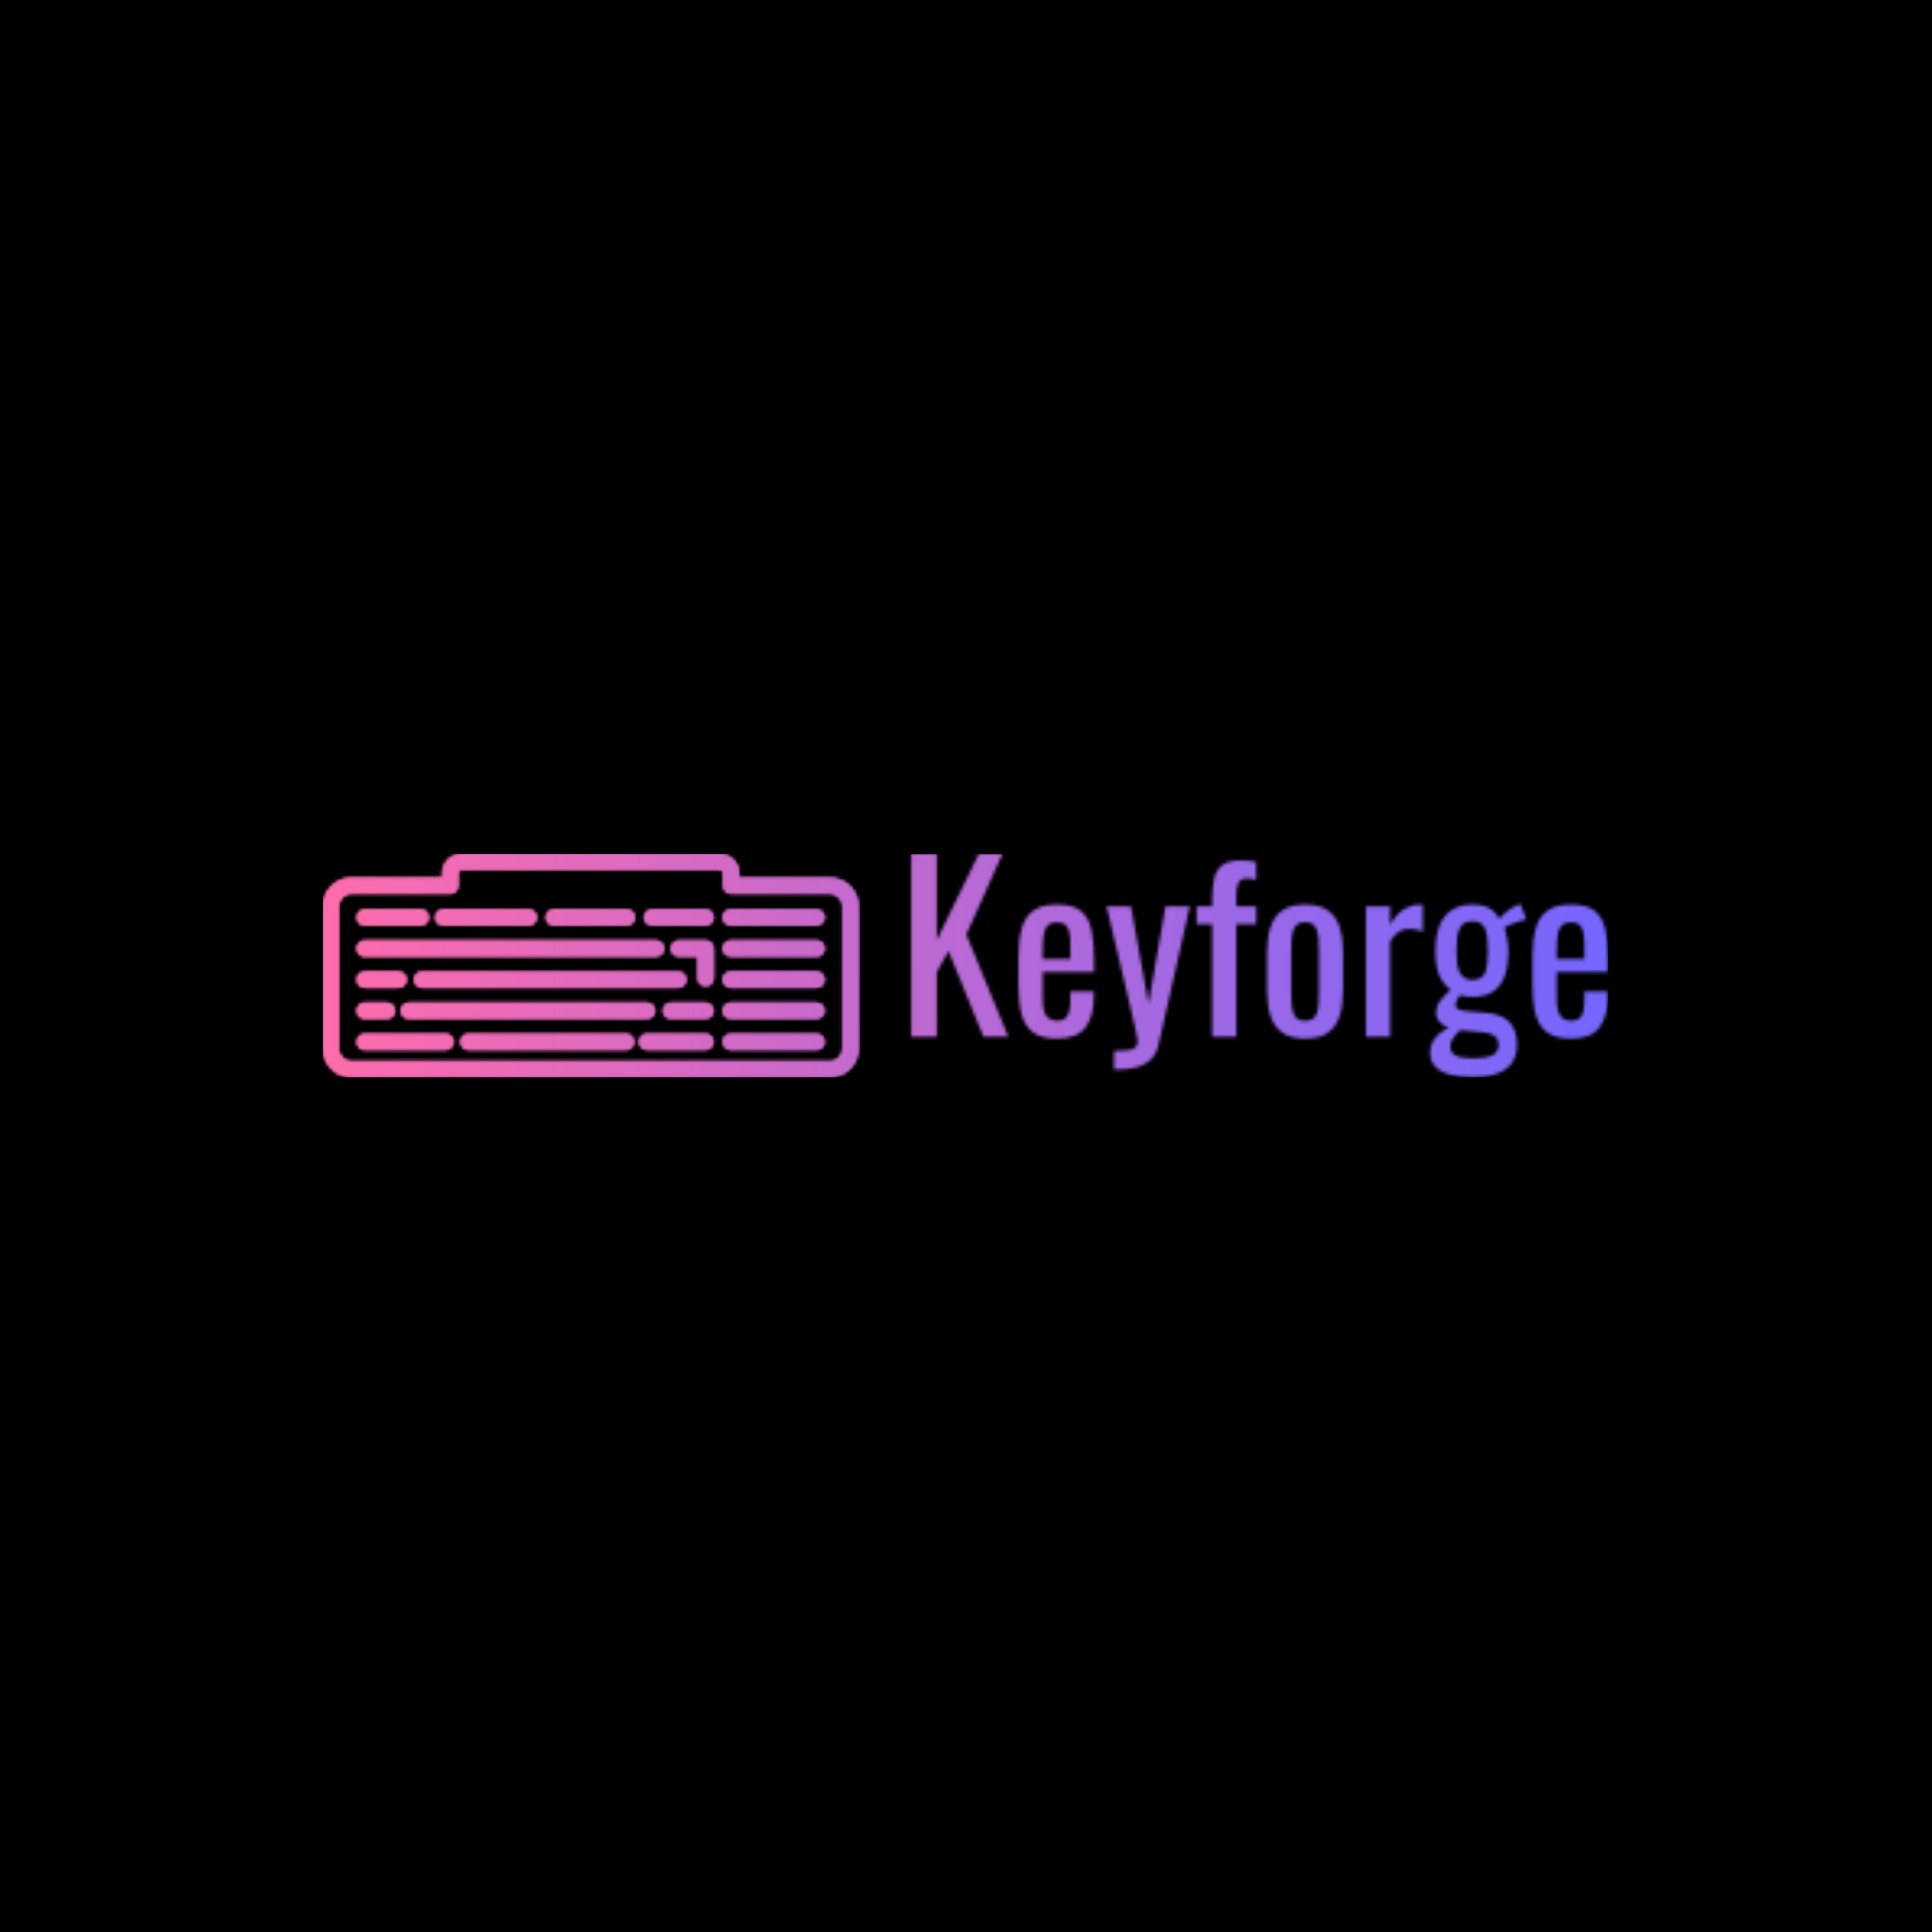 <svg xmlns="http://www.w3.org/2000/svg" version="1.1" xmlns:xlink="http://www.w3.org/1999/xlink" xmlns:svgjs="http://svgjs.dev/svgjs" width="1500" height="1500" viewBox="0 0 1500 1500"><rect width="1500" height="1500" fill="#000000"></rect><g transform="matrix(0.667,0,0,0.667,249.394,662.64)"><svg viewBox="0 0 396 69" data-background-color="#000000" preserveAspectRatio="xMidYMid meet" height="261" width="1500" xmlns="http://www.w3.org/2000/svg" xmlns:xlink="http://www.w3.org/1999/xlink"><g id="tight-bounds" transform="matrix(1,0,0,1,0.24,0.143)"><svg viewBox="0 0 395.52 68.714" height="68.714" width="395.52"><g><svg viewBox="0 0 460.538 80.01" height="68.714" width="395.52"><g><svg viewBox="0 0 460.538 80.01" height="80.01" width="460.538"><g id="textblocktransform"><svg viewBox="0 0 460.538 80.01" height="80.01" width="460.538" id="textblock"><g><svg viewBox="0 0 460.538 80.01" height="80.01" width="460.538"><g><svg><g></g><g></g></svg></g><g><svg><g></g><g><svg></svg></g></svg></g><g id="text-0"><svg viewBox="0 0 460.538 80.01" height="80.01" width="460.538"><g><svg xmlns="http://www.w3.org/2000/svg" xmlns:xlink="http://www.w3.org/1999/xlink" version="1.1" x="0" y="0" viewBox="2.474 31.334 94.902 39.566" enable-background="new 0 0 100 100" xml:space="preserve" height="80.01" width="191.91" class="icon-cg-0" data-fill-palette-color="accent" id="cg-0"></svg></g><g transform="matrix(1,0,0,1,210.8,0)"><svg width="249.738" viewBox="3.15 -40.5 154.33 49.45" height="80.01" data-palette-color="url(#ce094081-69a4-4991-b0ec-e851d057b3e8)"></svg></g></svg></g></svg></g></svg></g></svg></g></svg></g><defs></defs><mask id="c5e0d99c-364a-4428-8db8-870ec1206f20"><g id="SvgjsG1130"><svg viewBox="0 0 395.52 68.714" height="68.714" width="395.52"><g><svg viewBox="0 0 460.538 80.01" height="68.714" width="395.52"><g><svg viewBox="0 0 460.538 80.01" height="80.01" width="460.538"><g id="SvgjsG1129"><svg viewBox="0 0 460.538 80.01" height="80.01" width="460.538" id="SvgjsSvg1128"><g><svg viewBox="0 0 460.538 80.01" height="80.01" width="460.538"><g><svg><g></g><g></g></svg></g><g><svg><g></g><g><svg></svg></g></svg></g><g id="SvgjsG1127"><svg viewBox="0 0 460.538 80.01" height="80.01" width="460.538"><g><svg xmlns="http://www.w3.org/2000/svg" xmlns:xlink="http://www.w3.org/1999/xlink" version="1.1" x="0" y="0" viewBox="2.474 31.334 94.902 39.566" enable-background="new 0 0 100 100" xml:space="preserve" height="80.01" width="191.91" class="icon-cg-0" data-fill-palette-color="accent" id="SvgjsSvg1126"><g fill="black"><path d="M92.292 35.549H76.211v-0.821c0-1.871-1.522-3.394-3.395-3.394H27.033c-1.872 0-3.395 1.522-3.395 3.394v0.821H7.558c-2.804 0-5.084 2.281-5.084 5.083v25.184c0 2.802 2.28 5.084 5.084 5.084h84.734c2.803 0 5.084-2.282 5.084-5.084V40.632C97.376 37.83 95.095 35.549 92.292 35.549zM94.562 65.815c0 1.251-1.019 2.27-2.27 2.27H7.558c-1.252 0-2.271-1.019-2.271-2.27V40.632c0-1.251 1.019-2.27 2.271-2.27h17.488c0.776 0 1.406-0.629 1.406-1.406v-2.229c0-0.319 0.261-0.58 0.581-0.58h45.783c0.32 0 0.58 0.261 0.58 0.58v2.229c0 0.777 0.631 1.406 1.407 1.406h17.488c1.251 0 2.27 1.019 2.27 2.27V65.815z" fill="black"></path><path d="M89.97 63.221H74.728c-0.776 0-1.407 0.631-1.407 1.406 0 0.777 0.631 1.408 1.407 1.408H89.97c0.776 0 1.407-0.631 1.407-1.408C91.377 63.852 90.746 63.221 89.97 63.221z" fill="black"></path><path d="M70.279 63.221H59.903c-0.777 0-1.407 0.631-1.407 1.406 0 0.777 0.63 1.408 1.407 1.408h10.376c0.776 0 1.407-0.631 1.407-1.408C71.687 63.852 71.056 63.221 70.279 63.221z" fill="black"></path><path d="M56.206 63.221H28.255c-0.776 0-1.406 0.631-1.406 1.406 0 0.777 0.63 1.408 1.406 1.408h27.951c0.776 0 1.407-0.631 1.407-1.408C57.613 63.852 56.982 63.221 56.206 63.221z" fill="black"></path><path d="M24.234 63.221H9.879c-0.777 0-1.406 0.631-1.406 1.406 0 0.777 0.629 1.408 1.406 1.408h14.355c0.777 0 1.407-0.631 1.407-1.408C25.642 63.852 25.012 63.221 24.234 63.221z" fill="black"></path><path d="M89.97 57.709H74.728c-0.776 0-1.407 0.629-1.407 1.405 0 0.778 0.631 1.409 1.407 1.409H89.97c0.776 0 1.407-0.631 1.407-1.409C91.377 58.338 90.746 57.709 89.97 57.709z" fill="black"></path><path d="M70.297 57.709h-6.153c-0.776 0-1.407 0.629-1.407 1.405 0 0.778 0.631 1.409 1.407 1.409h6.153c0.776 0 1.407-0.631 1.407-1.409C71.704 58.338 71.073 57.709 70.297 57.709z" fill="black"></path><path d="M17.699 57.709c-0.777 0-1.406 0.629-1.406 1.405 0 0.778 0.629 1.409 1.406 1.409h42.224c0.776 0 1.407-0.631 1.407-1.409 0-0.776-0.631-1.405-1.407-1.405H17.699z" fill="black"></path><path d="M9.879 60.523h3.967c0.777 0 1.407-0.631 1.407-1.409 0-0.776-0.63-1.405-1.407-1.405H9.879c-0.777 0-1.406 0.629-1.406 1.405C8.473 59.893 9.102 60.523 9.879 60.523z" fill="black"></path><path d="M89.97 52.196H74.728c-0.776 0-1.407 0.63-1.407 1.406 0 0.777 0.631 1.407 1.407 1.407H89.97c0.776 0 1.407-0.63 1.407-1.407C91.377 52.826 90.746 52.196 89.97 52.196z" fill="black"></path><path d="M70.297 46.685h-4.759c-0.776 0-1.407 0.629-1.407 1.405 0 0.778 0.631 1.407 1.407 1.407h3.352v3.847c0 0.778 0.631 1.407 1.407 1.407s1.407-0.629 1.407-1.407V48.09C71.704 47.313 71.073 46.685 70.297 46.685z" fill="black"></path><path d="M66.863 53.603c0-0.776-0.631-1.406-1.407-1.406H20.04c-0.777 0-1.407 0.63-1.407 1.406 0 0.777 0.63 1.407 1.407 1.407h45.416C66.232 55.01 66.863 54.38 66.863 53.603z" fill="black"></path><path d="M9.879 55.01h6.02c0.776 0 1.406-0.63 1.406-1.407 0-0.776-0.63-1.406-1.406-1.406h-6.02c-0.777 0-1.406 0.63-1.406 1.406C8.473 54.38 9.102 55.01 9.879 55.01z" fill="black"></path><path d="M89.97 46.685H74.728c-0.776 0-1.407 0.629-1.407 1.405 0 0.778 0.631 1.407 1.407 1.407H89.97c0.776 0 1.407-0.629 1.407-1.407C91.377 47.313 90.746 46.685 89.97 46.685z" fill="black"></path><path d="M9.879 49.497h51.639c0.776 0 1.407-0.629 1.407-1.407 0-0.776-0.631-1.405-1.407-1.405H9.879c-0.777 0-1.406 0.629-1.406 1.405C8.473 48.868 9.102 49.497 9.879 49.497z" fill="black"></path><path d="M89.97 41.172H74.728c-0.776 0-1.407 0.63-1.407 1.406 0 0.777 0.631 1.407 1.407 1.407H89.97c0.776 0 1.407-0.63 1.407-1.407C91.377 41.802 90.746 41.172 89.97 41.172z" fill="black"></path><path d="M70.297 41.172h-9.518c-0.776 0-1.407 0.63-1.407 1.406 0 0.777 0.631 1.407 1.407 1.407h9.518c0.776 0 1.407-0.63 1.407-1.407C71.704 41.802 71.073 41.172 70.297 41.172z" fill="black"></path><path d="M43.385 43.985h12.964c0.776 0 1.407-0.63 1.407-1.407 0-0.776-0.631-1.406-1.407-1.406H43.385c-0.776 0-1.407 0.63-1.407 1.406C41.978 43.355 42.608 43.985 43.385 43.985z" fill="black"></path><path d="M23.773 43.985h15.181c0.776 0 1.407-0.63 1.407-1.407 0-0.776-0.631-1.406-1.407-1.406H23.773c-0.776 0-1.406 0.63-1.406 1.406C22.367 43.355 22.997 43.985 23.773 43.985z" fill="black"></path><path d="M9.879 43.985h9.957c0.777 0 1.406-0.63 1.406-1.407 0-0.776-0.629-1.406-1.406-1.406H9.879c-0.777 0-1.406 0.63-1.406 1.406C8.473 43.355 9.102 43.985 9.879 43.985z" fill="black"></path></g></svg></g><g transform="matrix(1,0,0,1,210.8,0)"><svg width="249.738" viewBox="3.15 -40.5 154.33 49.45" height="80.01" data-palette-color="url(#ce094081-69a4-4991-b0ec-e851d057b3e8)"><path d="M8.8 0L3.15 0 3.15-40.5 8.8-40.5 8.8-21.4 18.1-40.5 23.35-40.5 15.35-22.65 24.65 0 19.15 0 11.4-19 8.8-14.3 8.8 0ZM35.45 0.4L35.45 0.4Q32.05 0.4 30.2-0.93 28.35-2.25 27.62-4.83 26.9-7.4 26.9-11.15L26.9-11.15 26.9-17.75Q26.9-21.6 27.65-24.15 28.4-26.7 30.27-28 32.15-29.3 35.45-29.3L35.45-29.3Q39.1-29.3 40.82-27.8 42.55-26.3 43.1-23.48 43.65-20.65 43.65-16.7L43.65-16.7 43.65-14.35 32.25-14.35 32.25-8.55Q32.25-6.8 32.57-5.7 32.9-4.6 33.62-4.08 34.35-3.55 35.5-3.55L35.5-3.55Q36.7-3.55 37.32-4.13 37.95-4.7 38.17-5.78 38.4-6.85 38.4-8.3L38.4-8.3 38.4-10.05 43.6-10.05 43.6-8.95Q43.6-4.6 41.75-2.1 39.9 0.4 35.45 0.4ZM32.25-18.8L32.25-17.25 38.4-17.25 38.4-19.85Q38.4-21.65 38.2-22.88 38-24.1 37.37-24.73 36.75-25.35 35.4-25.35L35.4-25.35Q34.1-25.35 33.42-24.75 32.75-24.15 32.5-22.73 32.25-21.3 32.25-18.8L32.25-18.8ZM48.7 7.25L48.05 7.25 48.05 3.15Q50 3.15 51.15 2.98 52.3 2.8 52.8 2.33 53.3 1.85 53.3 1L53.3 1Q53.3 0.55 52.95-1 52.59-2.55 52.2-4.3L52.2-4.3 46.4-28.9 51.8-28.9 55.7-7.3 59.45-28.9 64.84-28.9 57.95 1.6Q57.5 3.7 56.3 4.93 55.09 6.15 53.22 6.7 51.34 7.25 48.7 7.25L48.7 7.25ZM75.14 0L69.79 0 69.79-24.95 66.34-24.95 66.34-28.9 69.79-28.9 69.79-30.4Q69.79-33.1 70.22-35.02 70.64-36.95 71.99-38 73.34-39.05 76.04-39.05L76.04-39.05Q77.04-39.05 77.82-38.98 78.59-38.9 79.54-38.7L79.54-38.7 79.54-34.8Q79.09-34.9 78.54-34.98 77.99-35.05 77.54-35.05L77.54-35.05Q75.99-35.05 75.57-34.02 75.14-33 75.14-31.3L75.14-31.3 75.14-28.9 79.54-28.9 79.54-24.95 75.14-24.95 75.14 0ZM90.39 0.4L90.39 0.4Q87.19 0.4 85.34-0.9 83.49-2.2 82.72-4.6 81.94-7 81.94-10.25L81.94-10.25 81.94-18.65Q81.94-21.9 82.72-24.3 83.49-26.7 85.34-28 87.19-29.3 90.39-29.3L90.39-29.3Q93.59-29.3 95.42-28 97.24-26.7 98.02-24.3 98.79-21.9 98.79-18.65L98.79-18.65 98.79-10.25Q98.79-7 98.02-4.6 97.24-2.2 95.42-0.9 93.59 0.4 90.39 0.4ZM90.39-3.55L90.39-3.55Q91.94-3.55 92.57-4.45 93.19-5.35 93.32-6.83 93.44-8.3 93.44-9.9L93.44-9.9 93.44-18.95Q93.44-20.6 93.32-22.05 93.19-23.5 92.57-24.43 91.94-25.35 90.39-25.35L90.39-25.35Q88.84-25.35 88.19-24.43 87.54-23.5 87.42-22.05 87.29-20.6 87.29-18.95L87.29-18.95 87.29-9.9Q87.29-8.3 87.42-6.83 87.54-5.35 88.19-4.45 88.84-3.55 90.39-3.55ZM109.19 0L103.84 0 103.84-28.9 109.19-28.9 109.19-24.8Q110.79-27.45 112.39-28.35 113.99-29.25 115.59-29.25L115.59-29.25Q115.79-29.25 115.96-29.25 116.14-29.25 116.44-29.2L116.44-29.2 116.44-23.3Q115.84-23.55 115.06-23.73 114.29-23.9 113.49-23.9L113.49-23.9Q112.24-23.9 111.21-23.33 110.19-22.75 109.19-21.1L109.19-21.1 109.19 0ZM127.24 8.95L127.24 8.95Q124.64 8.95 122.54 8.4 120.44 7.85 119.24 6.65 118.04 5.45 118.04 3.5L118.04 3.5Q118.04 2.1 118.64 1.05 119.24 0 120.19-0.78 121.14-1.55 122.19-2.05L122.19-2.05Q120.79-2.45 120.09-3.33 119.39-4.2 119.39-5.15L119.39-5.15Q119.39-6.75 120.24-7.9 121.09-9.05 122.59-10.4L122.59-10.4Q120.94-11.65 120.09-13.6 119.24-15.55 119.24-19L119.24-19Q119.24-22.4 120.16-24.68 121.09-26.95 122.91-28.13 124.74-29.3 127.39-29.3L127.39-29.3Q129.74-29.3 131.16-28.5 132.59-27.7 133.34-26.1L133.34-26.1Q133.59-26.5 134.69-27.48 135.79-28.45 137.24-29.1L137.24-29.1 138.04-29.45 139.39-26Q138.74-25.9 137.66-25.53 136.59-25.15 135.66-24.78 134.74-24.4 134.49-24.15L134.49-24.15Q134.84-23.3 135.11-21.7 135.39-20.1 135.39-18.85L135.39-18.85Q135.39-15.9 134.64-13.65 133.89-11.4 132.16-10.13 130.44-8.85 127.39-8.85L127.39-8.85Q126.74-8.85 125.99-8.95 125.24-9.05 124.64-9.2L124.64-9.2Q124.34-8.75 124.01-8.15 123.69-7.55 123.69-7L123.69-7Q123.69-6.45 124.26-6.13 124.84-5.8 126.09-5.7L126.09-5.7 130.59-5.3Q133.99-5 135.64-3.25 137.29-1.5 137.29 1.75L137.29 1.75Q137.29 4.1 136.19 5.73 135.09 7.35 132.86 8.15 130.64 8.95 127.24 8.95ZM127.64 4.75L127.64 4.75Q130.49 4.75 131.84 4.08 133.19 3.4 133.19 1.9L133.19 1.9Q133.19 1 132.86 0.4 132.54-0.2 131.69-0.55 130.84-0.9 129.24-1.05L129.24-1.05 124.69-1.45Q124.14-0.9 123.64-0.35 123.14 0.2 122.84 0.83 122.54 1.45 122.54 2.15L122.54 2.15Q122.54 3.45 123.64 4.1 124.74 4.75 127.64 4.75ZM127.39-12.6L127.39-12.6Q128.54-12.6 129.21-13.03 129.89-13.45 130.24-14.28 130.59-15.1 130.71-16.3 130.84-17.5 130.84-19L130.84-19Q130.84-20.5 130.71-21.73 130.59-22.95 130.26-23.83 129.94-24.7 129.26-25.15 128.59-25.6 127.44-25.6L127.44-25.6Q126.34-25.6 125.61-25.15 124.89-24.7 124.54-23.88 124.19-23.05 124.04-21.83 123.89-20.6 123.89-19L123.89-19Q123.89-17.65 124.01-16.48 124.14-15.3 124.51-14.45 124.89-13.6 125.59-13.1 126.29-12.6 127.39-12.6ZM149.28 0.4L149.28 0.4Q145.88 0.4 144.03-0.93 142.18-2.25 141.46-4.83 140.73-7.4 140.73-11.15L140.73-11.15 140.73-17.75Q140.73-21.6 141.48-24.15 142.23-26.7 144.11-28 145.98-29.3 149.28-29.3L149.28-29.3Q152.93-29.3 154.66-27.8 156.38-26.3 156.93-23.48 157.48-20.65 157.48-16.7L157.48-16.7 157.48-14.35 146.08-14.35 146.08-8.55Q146.08-6.8 146.41-5.7 146.73-4.6 147.46-4.08 148.18-3.55 149.33-3.55L149.33-3.55Q150.53-3.55 151.16-4.13 151.78-4.7 152.01-5.78 152.23-6.85 152.23-8.3L152.23-8.3 152.23-10.05 157.43-10.05 157.43-8.95Q157.43-4.6 155.58-2.1 153.73 0.4 149.28 0.4ZM146.08-18.8L146.08-17.25 152.23-17.25 152.23-19.85Q152.23-21.65 152.03-22.88 151.83-24.1 151.21-24.73 150.58-25.35 149.23-25.35L149.23-25.35Q147.93-25.35 147.26-24.75 146.58-24.15 146.33-22.73 146.08-21.3 146.08-18.8L146.08-18.8Z" opacity="1" transform="matrix(1,0,0,1,0,0)" fill="white" class="wordmark-text-0"></path></svg></g></svg></g></svg></g></svg></g></svg></g></svg></g><defs><mask></mask></defs></svg><rect width="395.52" height="68.714" fill="black" stroke="none" visibility="hidden"></rect></g></mask><linearGradient x1="0" x2="1" y1="0.548" y2="0.55" id="ce094081-69a4-4991-b0ec-e851d057b3e8"><stop stop-color="#ff6cab" offset="0"></stop><stop stop-color="#7366ff" offset="1"></stop></linearGradient><rect width="395.52" height="68.714" fill="url(#ce094081-69a4-4991-b0ec-e851d057b3e8)" mask="url(#c5e0d99c-364a-4428-8db8-870ec1206f20)" data-fill-palette-color="primary"></rect><mask id="f8e03c59-8ba6-4f44-b46a-b0b2f2d05ece"><g id="SvgjsG1151"><svg viewBox="0 0 395.52 68.714" height="68.714" width="395.52"><g><svg viewBox="0 0 460.538 80.01" height="68.714" width="395.52"><g><svg viewBox="0 0 460.538 80.01" height="80.01" width="460.538"><g id="SvgjsG1150"><svg viewBox="0 0 460.538 80.01" height="80.01" width="460.538" id="SvgjsSvg1149"><g><svg viewBox="0 0 460.538 80.01" height="80.01" width="460.538"><g><svg><g></g><g></g></svg></g><g><svg><g></g><g><svg></svg></g></svg></g><g id="SvgjsG1148"><svg viewBox="0 0 460.538 80.01" height="80.01" width="460.538"><g><svg xmlns="http://www.w3.org/2000/svg" xmlns:xlink="http://www.w3.org/1999/xlink" version="1.1" x="0" y="0" viewBox="2.474 31.334 94.902 39.566" enable-background="new 0 0 100 100" xml:space="preserve" height="80.01" width="191.91" class="icon-cg-0" data-fill-palette-color="accent" id="SvgjsSvg1147"><g fill="white"><path d="M92.292 35.549H76.211v-0.821c0-1.871-1.522-3.394-3.395-3.394H27.033c-1.872 0-3.395 1.522-3.395 3.394v0.821H7.558c-2.804 0-5.084 2.281-5.084 5.083v25.184c0 2.802 2.28 5.084 5.084 5.084h84.734c2.803 0 5.084-2.282 5.084-5.084V40.632C97.376 37.83 95.095 35.549 92.292 35.549zM94.562 65.815c0 1.251-1.019 2.27-2.27 2.27H7.558c-1.252 0-2.271-1.019-2.271-2.27V40.632c0-1.251 1.019-2.27 2.271-2.27h17.488c0.776 0 1.406-0.629 1.406-1.406v-2.229c0-0.319 0.261-0.58 0.581-0.58h45.783c0.32 0 0.58 0.261 0.58 0.58v2.229c0 0.777 0.631 1.406 1.407 1.406h17.488c1.251 0 2.27 1.019 2.27 2.27V65.815z" fill="white"></path><path d="M89.97 63.221H74.728c-0.776 0-1.407 0.631-1.407 1.406 0 0.777 0.631 1.408 1.407 1.408H89.97c0.776 0 1.407-0.631 1.407-1.408C91.377 63.852 90.746 63.221 89.97 63.221z" fill="white"></path><path d="M70.279 63.221H59.903c-0.777 0-1.407 0.631-1.407 1.406 0 0.777 0.63 1.408 1.407 1.408h10.376c0.776 0 1.407-0.631 1.407-1.408C71.687 63.852 71.056 63.221 70.279 63.221z" fill="white"></path><path d="M56.206 63.221H28.255c-0.776 0-1.406 0.631-1.406 1.406 0 0.777 0.63 1.408 1.406 1.408h27.951c0.776 0 1.407-0.631 1.407-1.408C57.613 63.852 56.982 63.221 56.206 63.221z" fill="white"></path><path d="M24.234 63.221H9.879c-0.777 0-1.406 0.631-1.406 1.406 0 0.777 0.629 1.408 1.406 1.408h14.355c0.777 0 1.407-0.631 1.407-1.408C25.642 63.852 25.012 63.221 24.234 63.221z" fill="white"></path><path d="M89.97 57.709H74.728c-0.776 0-1.407 0.629-1.407 1.405 0 0.778 0.631 1.409 1.407 1.409H89.97c0.776 0 1.407-0.631 1.407-1.409C91.377 58.338 90.746 57.709 89.97 57.709z" fill="white"></path><path d="M70.297 57.709h-6.153c-0.776 0-1.407 0.629-1.407 1.405 0 0.778 0.631 1.409 1.407 1.409h6.153c0.776 0 1.407-0.631 1.407-1.409C71.704 58.338 71.073 57.709 70.297 57.709z" fill="white"></path><path d="M17.699 57.709c-0.777 0-1.406 0.629-1.406 1.405 0 0.778 0.629 1.409 1.406 1.409h42.224c0.776 0 1.407-0.631 1.407-1.409 0-0.776-0.631-1.405-1.407-1.405H17.699z" fill="white"></path><path d="M9.879 60.523h3.967c0.777 0 1.407-0.631 1.407-1.409 0-0.776-0.63-1.405-1.407-1.405H9.879c-0.777 0-1.406 0.629-1.406 1.405C8.473 59.893 9.102 60.523 9.879 60.523z" fill="white"></path><path d="M89.97 52.196H74.728c-0.776 0-1.407 0.63-1.407 1.406 0 0.777 0.631 1.407 1.407 1.407H89.97c0.776 0 1.407-0.63 1.407-1.407C91.377 52.826 90.746 52.196 89.97 52.196z" fill="white"></path><path d="M70.297 46.685h-4.759c-0.776 0-1.407 0.629-1.407 1.405 0 0.778 0.631 1.407 1.407 1.407h3.352v3.847c0 0.778 0.631 1.407 1.407 1.407s1.407-0.629 1.407-1.407V48.09C71.704 47.313 71.073 46.685 70.297 46.685z" fill="white"></path><path d="M66.863 53.603c0-0.776-0.631-1.406-1.407-1.406H20.04c-0.777 0-1.407 0.63-1.407 1.406 0 0.777 0.63 1.407 1.407 1.407h45.416C66.232 55.01 66.863 54.38 66.863 53.603z" fill="white"></path><path d="M9.879 55.01h6.02c0.776 0 1.406-0.63 1.406-1.407 0-0.776-0.63-1.406-1.406-1.406h-6.02c-0.777 0-1.406 0.63-1.406 1.406C8.473 54.38 9.102 55.01 9.879 55.01z" fill="white"></path><path d="M89.97 46.685H74.728c-0.776 0-1.407 0.629-1.407 1.405 0 0.778 0.631 1.407 1.407 1.407H89.97c0.776 0 1.407-0.629 1.407-1.407C91.377 47.313 90.746 46.685 89.97 46.685z" fill="white"></path><path d="M9.879 49.497h51.639c0.776 0 1.407-0.629 1.407-1.407 0-0.776-0.631-1.405-1.407-1.405H9.879c-0.777 0-1.406 0.629-1.406 1.405C8.473 48.868 9.102 49.497 9.879 49.497z" fill="white"></path><path d="M89.97 41.172H74.728c-0.776 0-1.407 0.63-1.407 1.406 0 0.777 0.631 1.407 1.407 1.407H89.97c0.776 0 1.407-0.63 1.407-1.407C91.377 41.802 90.746 41.172 89.97 41.172z" fill="white"></path><path d="M70.297 41.172h-9.518c-0.776 0-1.407 0.63-1.407 1.406 0 0.777 0.631 1.407 1.407 1.407h9.518c0.776 0 1.407-0.63 1.407-1.407C71.704 41.802 71.073 41.172 70.297 41.172z" fill="white"></path><path d="M43.385 43.985h12.964c0.776 0 1.407-0.63 1.407-1.407 0-0.776-0.631-1.406-1.407-1.406H43.385c-0.776 0-1.407 0.63-1.407 1.406C41.978 43.355 42.608 43.985 43.385 43.985z" fill="white"></path><path d="M23.773 43.985h15.181c0.776 0 1.407-0.63 1.407-1.407 0-0.776-0.631-1.406-1.407-1.406H23.773c-0.776 0-1.406 0.63-1.406 1.406C22.367 43.355 22.997 43.985 23.773 43.985z" fill="white"></path><path d="M9.879 43.985h9.957c0.777 0 1.406-0.63 1.406-1.407 0-0.776-0.629-1.406-1.406-1.406H9.879c-0.777 0-1.406 0.63-1.406 1.406C8.473 43.355 9.102 43.985 9.879 43.985z" fill="white"></path></g></svg></g><g transform="matrix(1,0,0,1,210.8,0)"><svg width="249.738" viewBox="3.15 -40.5 154.33 49.45" height="80.01" data-palette-color="url(#ce094081-69a4-4991-b0ec-e851d057b3e8)"></svg></g></svg></g></svg></g></svg></g></svg></g></svg></g><defs><mask></mask></defs><mask><g id="SvgjsG1146"><svg viewBox="0 0 395.52 68.714" height="68.714" width="395.52"><g><svg viewBox="0 0 460.538 80.01" height="68.714" width="395.52"><g><svg viewBox="0 0 460.538 80.01" height="80.01" width="460.538"><g id="SvgjsG1145"><svg viewBox="0 0 460.538 80.01" height="80.01" width="460.538" id="SvgjsSvg1144"><g><svg viewBox="0 0 460.538 80.01" height="80.01" width="460.538"><g><svg><g></g><g></g></svg></g><g><svg><g></g><g><svg></svg></g></svg></g><g id="SvgjsG1143"><svg viewBox="0 0 460.538 80.01" height="80.01" width="460.538"><g><svg xmlns="http://www.w3.org/2000/svg" xmlns:xlink="http://www.w3.org/1999/xlink" version="1.1" x="0" y="0" viewBox="2.474 31.334 94.902 39.566" enable-background="new 0 0 100 100" xml:space="preserve" height="80.01" width="191.91" class="icon-cg-0" data-fill-palette-color="accent" id="SvgjsSvg1142"><g fill="black"><path d="M92.292 35.549H76.211v-0.821c0-1.871-1.522-3.394-3.395-3.394H27.033c-1.872 0-3.395 1.522-3.395 3.394v0.821H7.558c-2.804 0-5.084 2.281-5.084 5.083v25.184c0 2.802 2.28 5.084 5.084 5.084h84.734c2.803 0 5.084-2.282 5.084-5.084V40.632C97.376 37.83 95.095 35.549 92.292 35.549zM94.562 65.815c0 1.251-1.019 2.27-2.27 2.27H7.558c-1.252 0-2.271-1.019-2.271-2.27V40.632c0-1.251 1.019-2.27 2.271-2.27h17.488c0.776 0 1.406-0.629 1.406-1.406v-2.229c0-0.319 0.261-0.58 0.581-0.58h45.783c0.32 0 0.58 0.261 0.58 0.58v2.229c0 0.777 0.631 1.406 1.407 1.406h17.488c1.251 0 2.27 1.019 2.27 2.27V65.815z" fill="black"></path><path d="M89.97 63.221H74.728c-0.776 0-1.407 0.631-1.407 1.406 0 0.777 0.631 1.408 1.407 1.408H89.97c0.776 0 1.407-0.631 1.407-1.408C91.377 63.852 90.746 63.221 89.97 63.221z" fill="black"></path><path d="M70.279 63.221H59.903c-0.777 0-1.407 0.631-1.407 1.406 0 0.777 0.63 1.408 1.407 1.408h10.376c0.776 0 1.407-0.631 1.407-1.408C71.687 63.852 71.056 63.221 70.279 63.221z" fill="black"></path><path d="M56.206 63.221H28.255c-0.776 0-1.406 0.631-1.406 1.406 0 0.777 0.63 1.408 1.406 1.408h27.951c0.776 0 1.407-0.631 1.407-1.408C57.613 63.852 56.982 63.221 56.206 63.221z" fill="black"></path><path d="M24.234 63.221H9.879c-0.777 0-1.406 0.631-1.406 1.406 0 0.777 0.629 1.408 1.406 1.408h14.355c0.777 0 1.407-0.631 1.407-1.408C25.642 63.852 25.012 63.221 24.234 63.221z" fill="black"></path><path d="M89.97 57.709H74.728c-0.776 0-1.407 0.629-1.407 1.405 0 0.778 0.631 1.409 1.407 1.409H89.97c0.776 0 1.407-0.631 1.407-1.409C91.377 58.338 90.746 57.709 89.97 57.709z" fill="black"></path><path d="M70.297 57.709h-6.153c-0.776 0-1.407 0.629-1.407 1.405 0 0.778 0.631 1.409 1.407 1.409h6.153c0.776 0 1.407-0.631 1.407-1.409C71.704 58.338 71.073 57.709 70.297 57.709z" fill="black"></path><path d="M17.699 57.709c-0.777 0-1.406 0.629-1.406 1.405 0 0.778 0.629 1.409 1.406 1.409h42.224c0.776 0 1.407-0.631 1.407-1.409 0-0.776-0.631-1.405-1.407-1.405H17.699z" fill="black"></path><path d="M9.879 60.523h3.967c0.777 0 1.407-0.631 1.407-1.409 0-0.776-0.63-1.405-1.407-1.405H9.879c-0.777 0-1.406 0.629-1.406 1.405C8.473 59.893 9.102 60.523 9.879 60.523z" fill="black"></path><path d="M89.97 52.196H74.728c-0.776 0-1.407 0.63-1.407 1.406 0 0.777 0.631 1.407 1.407 1.407H89.97c0.776 0 1.407-0.63 1.407-1.407C91.377 52.826 90.746 52.196 89.97 52.196z" fill="black"></path><path d="M70.297 46.685h-4.759c-0.776 0-1.407 0.629-1.407 1.405 0 0.778 0.631 1.407 1.407 1.407h3.352v3.847c0 0.778 0.631 1.407 1.407 1.407s1.407-0.629 1.407-1.407V48.09C71.704 47.313 71.073 46.685 70.297 46.685z" fill="black"></path><path d="M66.863 53.603c0-0.776-0.631-1.406-1.407-1.406H20.04c-0.777 0-1.407 0.63-1.407 1.406 0 0.777 0.63 1.407 1.407 1.407h45.416C66.232 55.01 66.863 54.38 66.863 53.603z" fill="black"></path><path d="M9.879 55.01h6.02c0.776 0 1.406-0.63 1.406-1.407 0-0.776-0.63-1.406-1.406-1.406h-6.02c-0.777 0-1.406 0.63-1.406 1.406C8.473 54.38 9.102 55.01 9.879 55.01z" fill="black"></path><path d="M89.97 46.685H74.728c-0.776 0-1.407 0.629-1.407 1.405 0 0.778 0.631 1.407 1.407 1.407H89.97c0.776 0 1.407-0.629 1.407-1.407C91.377 47.313 90.746 46.685 89.97 46.685z" fill="black"></path><path d="M9.879 49.497h51.639c0.776 0 1.407-0.629 1.407-1.407 0-0.776-0.631-1.405-1.407-1.405H9.879c-0.777 0-1.406 0.629-1.406 1.405C8.473 48.868 9.102 49.497 9.879 49.497z" fill="black"></path><path d="M89.97 41.172H74.728c-0.776 0-1.407 0.63-1.407 1.406 0 0.777 0.631 1.407 1.407 1.407H89.97c0.776 0 1.407-0.63 1.407-1.407C91.377 41.802 90.746 41.172 89.97 41.172z" fill="black"></path><path d="M70.297 41.172h-9.518c-0.776 0-1.407 0.63-1.407 1.406 0 0.777 0.631 1.407 1.407 1.407h9.518c0.776 0 1.407-0.63 1.407-1.407C71.704 41.802 71.073 41.172 70.297 41.172z" fill="black"></path><path d="M43.385 43.985h12.964c0.776 0 1.407-0.63 1.407-1.407 0-0.776-0.631-1.406-1.407-1.406H43.385c-0.776 0-1.407 0.63-1.407 1.406C41.978 43.355 42.608 43.985 43.385 43.985z" fill="black"></path><path d="M23.773 43.985h15.181c0.776 0 1.407-0.63 1.407-1.407 0-0.776-0.631-1.406-1.407-1.406H23.773c-0.776 0-1.406 0.63-1.406 1.406C22.367 43.355 22.997 43.985 23.773 43.985z" fill="black"></path><path d="M9.879 43.985h9.957c0.777 0 1.406-0.63 1.406-1.407 0-0.776-0.629-1.406-1.406-1.406H9.879c-0.777 0-1.406 0.63-1.406 1.406C8.473 43.355 9.102 43.985 9.879 43.985z" fill="black"></path></g></svg></g><g transform="matrix(1,0,0,1,210.8,0)"><svg width="249.738" viewBox="3.15 -40.5 154.33 49.45" height="80.01" data-palette-color="url(#ce094081-69a4-4991-b0ec-e851d057b3e8)"><path d="M8.8 0L3.15 0 3.15-40.5 8.8-40.5 8.8-21.4 18.1-40.5 23.35-40.5 15.35-22.65 24.65 0 19.15 0 11.4-19 8.8-14.3 8.8 0ZM35.45 0.4L35.45 0.4Q32.05 0.4 30.2-0.93 28.35-2.25 27.62-4.83 26.9-7.4 26.9-11.15L26.9-11.15 26.9-17.75Q26.9-21.6 27.65-24.15 28.4-26.7 30.27-28 32.15-29.3 35.45-29.3L35.45-29.3Q39.1-29.3 40.82-27.8 42.55-26.3 43.1-23.48 43.65-20.65 43.65-16.7L43.65-16.7 43.65-14.35 32.25-14.35 32.25-8.55Q32.25-6.8 32.57-5.7 32.9-4.6 33.62-4.08 34.35-3.55 35.5-3.55L35.5-3.55Q36.7-3.55 37.32-4.13 37.95-4.7 38.17-5.78 38.4-6.85 38.4-8.3L38.4-8.3 38.4-10.05 43.6-10.05 43.6-8.95Q43.6-4.6 41.75-2.1 39.9 0.4 35.45 0.4ZM32.25-18.8L32.25-17.25 38.4-17.25 38.4-19.85Q38.4-21.65 38.2-22.88 38-24.1 37.37-24.73 36.75-25.35 35.4-25.35L35.4-25.35Q34.1-25.35 33.42-24.75 32.75-24.15 32.5-22.73 32.25-21.3 32.25-18.8L32.25-18.8ZM48.7 7.25L48.05 7.25 48.05 3.15Q50 3.15 51.15 2.98 52.3 2.8 52.8 2.33 53.3 1.85 53.3 1L53.3 1Q53.3 0.55 52.95-1 52.59-2.55 52.2-4.3L52.2-4.3 46.4-28.9 51.8-28.9 55.7-7.3 59.45-28.9 64.84-28.9 57.95 1.6Q57.5 3.7 56.3 4.93 55.09 6.15 53.22 6.7 51.34 7.25 48.7 7.25L48.7 7.25ZM75.14 0L69.79 0 69.79-24.95 66.34-24.95 66.34-28.9 69.79-28.9 69.79-30.4Q69.79-33.1 70.22-35.02 70.64-36.95 71.99-38 73.34-39.05 76.04-39.05L76.04-39.05Q77.04-39.05 77.82-38.98 78.59-38.9 79.54-38.7L79.54-38.7 79.54-34.8Q79.09-34.9 78.54-34.98 77.99-35.05 77.54-35.05L77.54-35.05Q75.99-35.05 75.57-34.02 75.14-33 75.14-31.3L75.14-31.3 75.14-28.9 79.54-28.9 79.54-24.95 75.14-24.95 75.14 0ZM90.39 0.4L90.39 0.4Q87.19 0.4 85.34-0.9 83.49-2.2 82.72-4.6 81.94-7 81.94-10.25L81.94-10.25 81.94-18.65Q81.94-21.9 82.72-24.3 83.49-26.7 85.34-28 87.19-29.3 90.39-29.3L90.39-29.3Q93.59-29.3 95.42-28 97.24-26.7 98.02-24.3 98.79-21.9 98.79-18.65L98.79-18.65 98.79-10.25Q98.79-7 98.02-4.6 97.24-2.2 95.42-0.9 93.59 0.4 90.39 0.4ZM90.39-3.55L90.39-3.55Q91.94-3.55 92.57-4.45 93.19-5.35 93.32-6.83 93.44-8.3 93.44-9.9L93.44-9.9 93.44-18.95Q93.44-20.6 93.32-22.05 93.19-23.5 92.57-24.43 91.94-25.35 90.39-25.35L90.39-25.35Q88.84-25.35 88.19-24.43 87.54-23.5 87.42-22.05 87.29-20.6 87.29-18.95L87.29-18.95 87.29-9.9Q87.29-8.3 87.42-6.83 87.54-5.35 88.19-4.45 88.84-3.55 90.39-3.55ZM109.19 0L103.84 0 103.84-28.9 109.19-28.9 109.19-24.8Q110.79-27.45 112.39-28.35 113.99-29.25 115.59-29.25L115.59-29.25Q115.79-29.25 115.96-29.25 116.14-29.25 116.44-29.2L116.44-29.2 116.44-23.3Q115.84-23.55 115.06-23.73 114.29-23.9 113.49-23.9L113.49-23.9Q112.24-23.9 111.21-23.33 110.19-22.75 109.19-21.1L109.19-21.1 109.19 0ZM127.24 8.95L127.24 8.95Q124.64 8.95 122.54 8.4 120.44 7.85 119.24 6.65 118.04 5.45 118.04 3.5L118.04 3.5Q118.04 2.1 118.64 1.05 119.24 0 120.19-0.78 121.14-1.55 122.19-2.05L122.19-2.05Q120.79-2.45 120.09-3.33 119.39-4.2 119.39-5.15L119.39-5.15Q119.39-6.75 120.24-7.9 121.09-9.05 122.59-10.4L122.59-10.4Q120.94-11.65 120.09-13.6 119.24-15.55 119.24-19L119.24-19Q119.24-22.4 120.16-24.68 121.09-26.95 122.91-28.13 124.74-29.3 127.39-29.3L127.39-29.3Q129.74-29.3 131.16-28.5 132.59-27.7 133.34-26.1L133.34-26.1Q133.59-26.5 134.69-27.48 135.79-28.45 137.24-29.1L137.24-29.1 138.04-29.45 139.39-26Q138.74-25.9 137.66-25.53 136.59-25.15 135.66-24.78 134.74-24.4 134.49-24.15L134.49-24.15Q134.84-23.3 135.11-21.7 135.39-20.1 135.39-18.85L135.39-18.85Q135.39-15.9 134.64-13.65 133.89-11.4 132.16-10.13 130.44-8.85 127.39-8.85L127.39-8.85Q126.74-8.85 125.99-8.95 125.24-9.05 124.64-9.2L124.64-9.2Q124.34-8.75 124.01-8.15 123.69-7.55 123.69-7L123.69-7Q123.69-6.45 124.26-6.13 124.84-5.8 126.09-5.7L126.09-5.7 130.59-5.3Q133.99-5 135.64-3.25 137.29-1.5 137.29 1.75L137.29 1.75Q137.29 4.1 136.19 5.73 135.09 7.35 132.86 8.15 130.64 8.95 127.24 8.95ZM127.64 4.75L127.64 4.75Q130.49 4.75 131.84 4.08 133.19 3.4 133.19 1.9L133.19 1.9Q133.19 1 132.86 0.4 132.54-0.2 131.69-0.55 130.84-0.9 129.24-1.05L129.24-1.05 124.69-1.45Q124.14-0.9 123.64-0.35 123.14 0.2 122.84 0.83 122.54 1.45 122.54 2.15L122.54 2.15Q122.54 3.45 123.64 4.1 124.74 4.75 127.64 4.75ZM127.39-12.6L127.39-12.6Q128.54-12.6 129.21-13.03 129.89-13.45 130.24-14.28 130.59-15.1 130.71-16.3 130.84-17.5 130.84-19L130.84-19Q130.84-20.5 130.71-21.73 130.59-22.95 130.26-23.83 129.94-24.7 129.26-25.15 128.59-25.6 127.44-25.6L127.44-25.6Q126.34-25.6 125.61-25.15 124.89-24.7 124.54-23.88 124.19-23.05 124.04-21.83 123.89-20.6 123.89-19L123.89-19Q123.89-17.65 124.01-16.48 124.14-15.3 124.51-14.45 124.89-13.6 125.59-13.1 126.29-12.6 127.39-12.6ZM149.28 0.4L149.28 0.4Q145.88 0.4 144.03-0.93 142.18-2.25 141.46-4.83 140.73-7.4 140.73-11.15L140.73-11.15 140.73-17.75Q140.73-21.6 141.48-24.15 142.23-26.7 144.11-28 145.98-29.3 149.28-29.3L149.28-29.3Q152.93-29.3 154.66-27.8 156.38-26.3 156.93-23.48 157.48-20.65 157.48-16.7L157.48-16.7 157.48-14.35 146.08-14.35 146.08-8.55Q146.08-6.8 146.41-5.7 146.73-4.6 147.46-4.08 148.18-3.55 149.33-3.55L149.33-3.55Q150.53-3.55 151.16-4.13 151.78-4.7 152.01-5.78 152.23-6.85 152.23-8.3L152.23-8.3 152.23-10.05 157.43-10.05 157.43-8.95Q157.43-4.6 155.58-2.1 153.73 0.4 149.28 0.4ZM146.08-18.8L146.08-17.25 152.23-17.25 152.23-19.85Q152.23-21.65 152.03-22.88 151.83-24.1 151.21-24.73 150.58-25.35 149.23-25.35L149.23-25.35Q147.93-25.35 147.26-24.75 146.58-24.15 146.33-22.73 146.08-21.3 146.08-18.8L146.08-18.8Z" opacity="1" transform="matrix(1,0,0,1,0,0)" fill="black" class="wordmark-text-0"></path></svg></g></svg></g></svg></g></svg></g></svg></g></svg></g><defs><mask></mask></defs></svg><rect width="395.52" height="68.714" fill="black" stroke="none" visibility="hidden"></rect></g></mask></svg><rect width="395.52" height="68.714" fill="black" stroke="none" visibility="hidden"></rect></g></mask><linearGradient x1="0" x2="1" y1="0.548" y2="0.55" id="da8e0601-7b17-445d-b83b-138e4035d411"><stop stop-color="#ff6cab" offset="0"></stop><stop stop-color="#7366ff" offset="1"></stop></linearGradient><rect width="395.52" height="68.714" fill="url(#da8e0601-7b17-445d-b83b-138e4035d411)" mask="url(#f8e03c59-8ba6-4f44-b46a-b0b2f2d05ece)" data-fill-palette-color="accent"></rect></svg><rect width="395.52" height="68.714" fill="none" stroke="none" visibility="hidden"></rect></g></svg></g></svg>